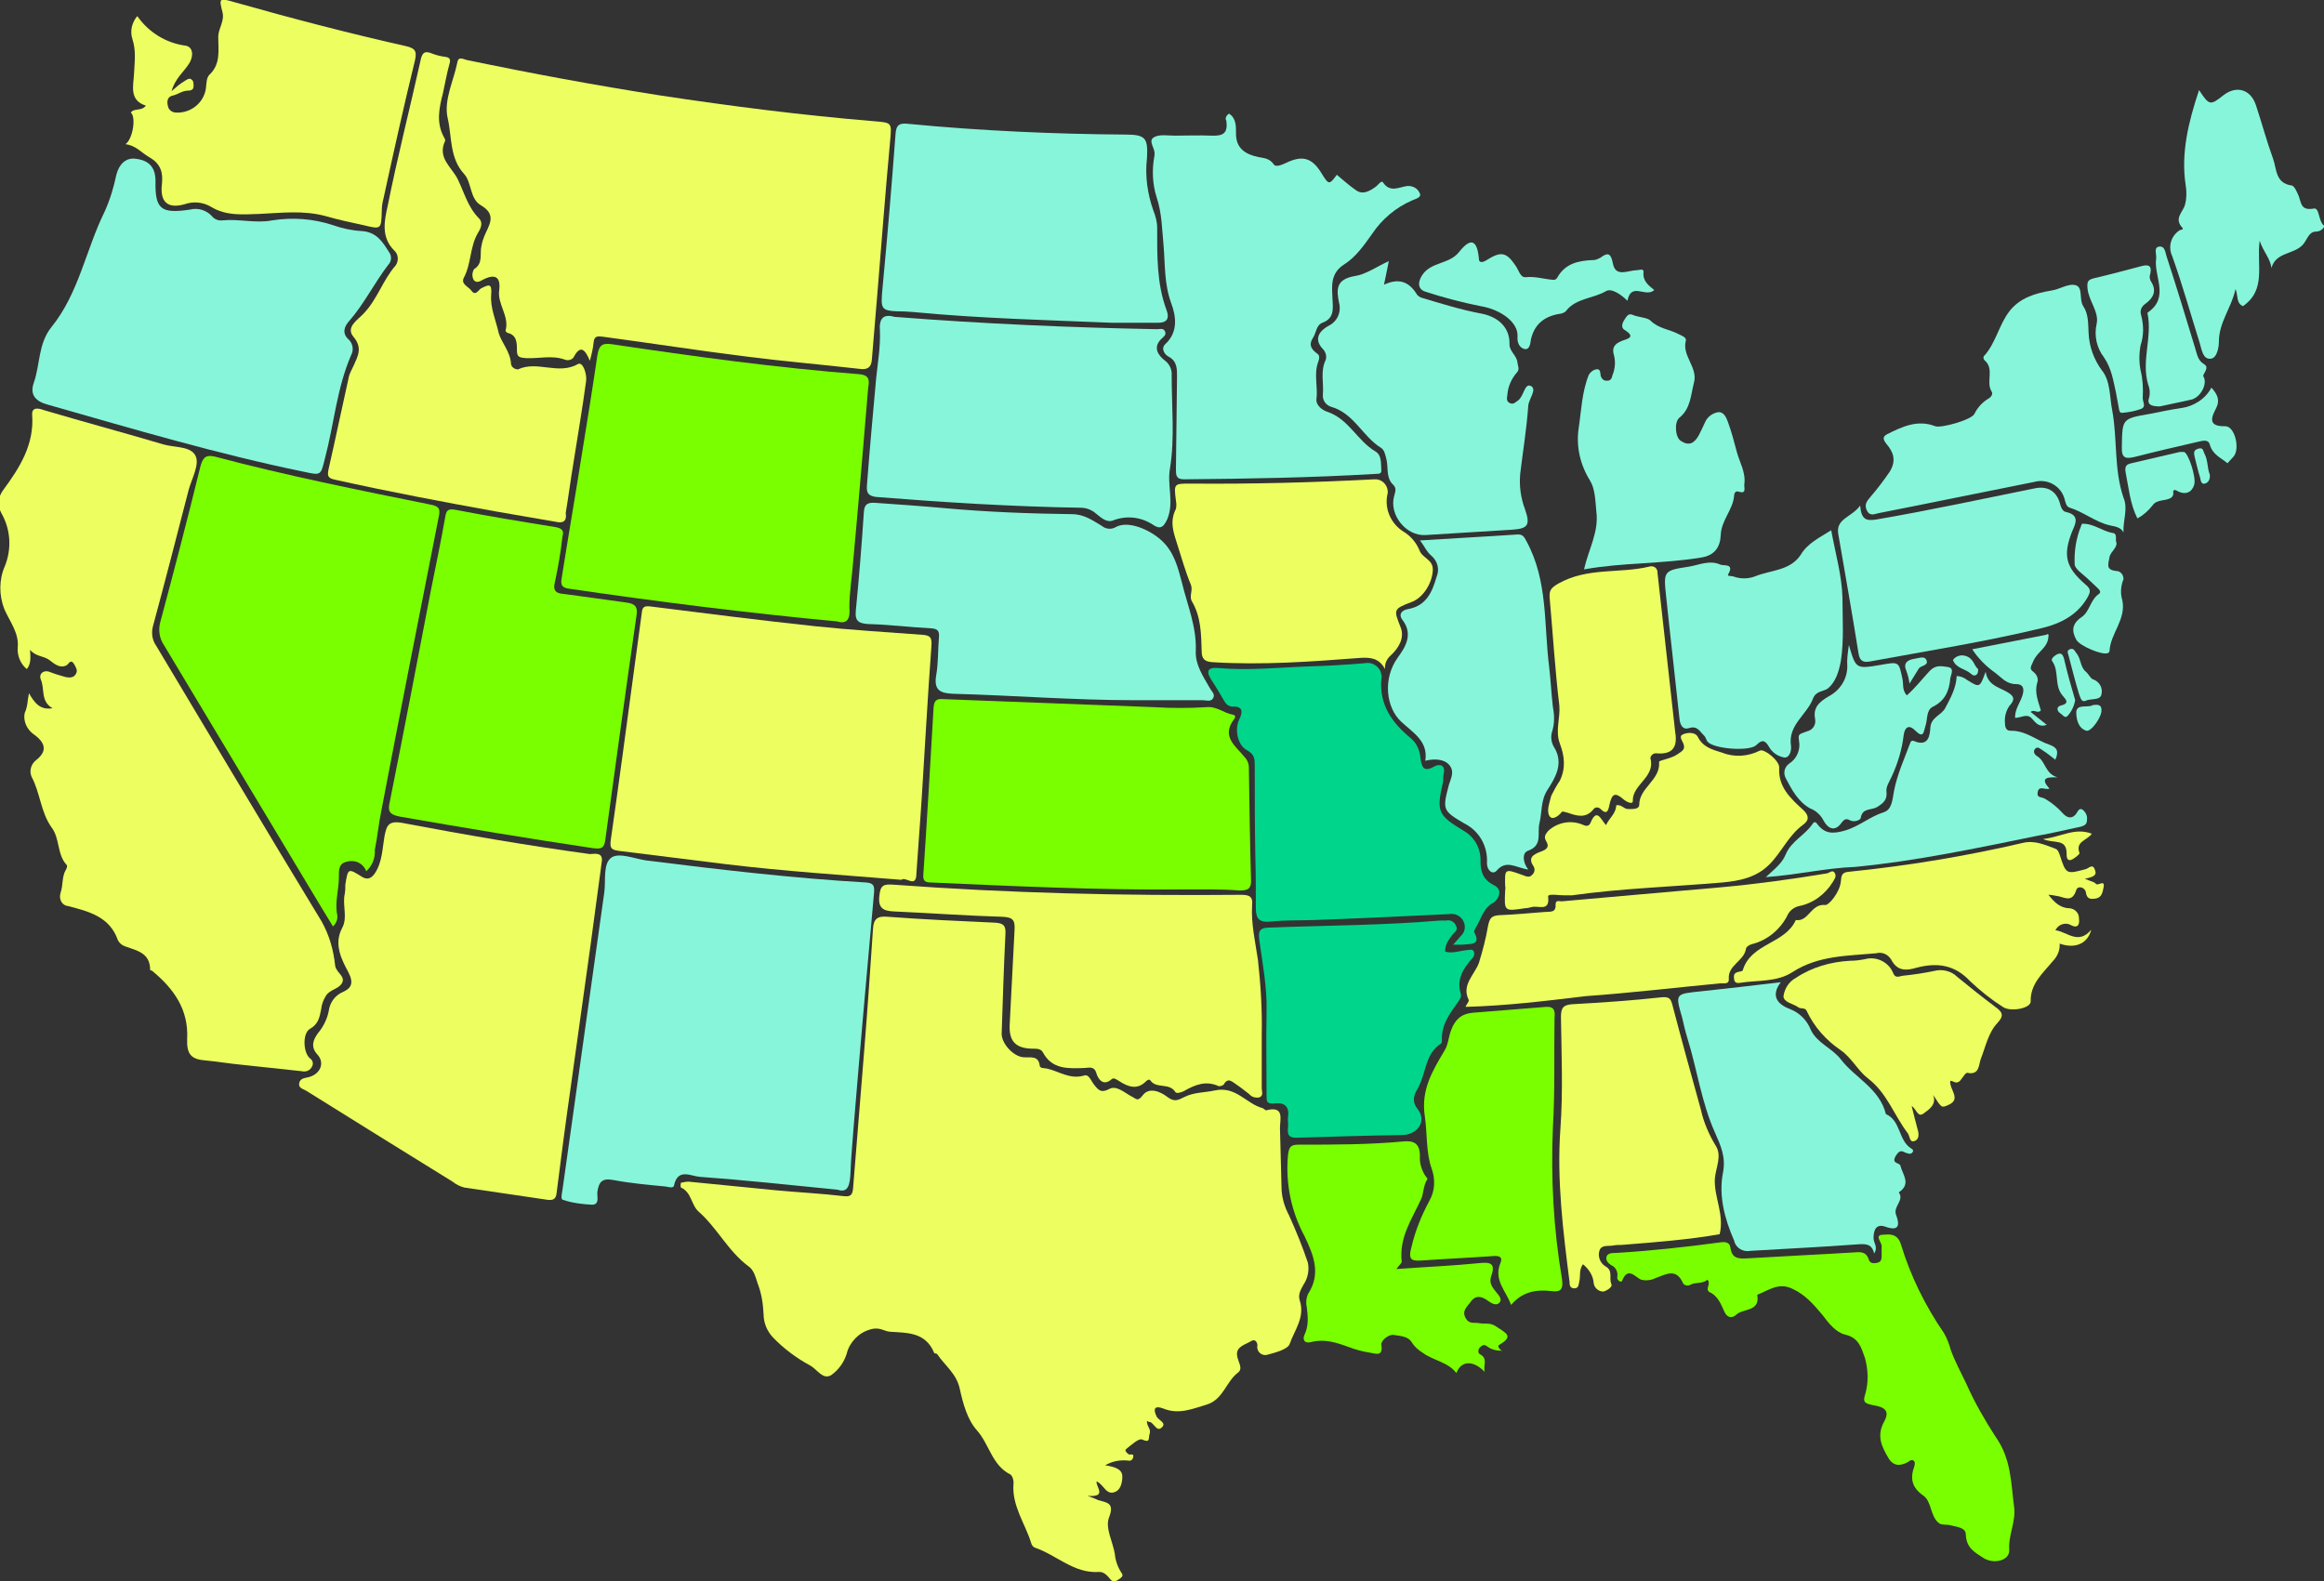 <?xml version="1.0" encoding="utf-8"?>
<!-- Generator: Adobe Illustrator 25.4.1, SVG Export Plug-In . SVG Version: 6.00 Build 0)  -->
<svg version="1.1" id="Layer_1" xmlns="http://www.w3.org/2000/svg" xmlns:xlink="http://www.w3.org/1999/xlink" x="0px" y="0px"
	 viewBox="0 0 433.4 294.9" style="enable-background:new 0 0 433.4 294.9;" xml:space="preserve">
<rect x="0" y="0" width="433.4" height="294.9" fill="#333333" stroke="none"/>
<g id="Layer_2_00000026153781995153961420000008847596584637309879_">
	<g id="Layer_1-2">
		<path style="fill:#EDFF60;" d="M213.9,265c-0.1,1,0.8,1.5,0.5,2.4s0.2,1.8-1.4,1.1c-0.6-0.3-2,1-2.9,1.7c-0.5,0.4,0,0.7,0.3,1
			s1.2-0.3,0.9,0.7c-0.2,0.6-0.6,0.6-1.2,0.5c-1.4-0.1-2.8,0.2-4,0.9c1.8,0.3,3.2,0.7,3.2,2.1c0,0.9-0.2,2.3-1.2,2.8
			c-1.8,0.9-2.2-1.3-3.6-1.9c-0.2,1,2.1,3-1.7,2.7c1.1,0.4,1.6,0.6,2,0.8c1.7,0.5,3.1,0.5,2,3.3c-0.7,1.9,0.7,4.4,1.1,6.7
			c0.1,1.2,0.5,2.4,1.2,3.5c0.6,0.7-0.1,1-0.5,1.3s-1,0.6-1.5,0s-1.2-1.5-2.2-1.4c-4.6,0.3-7.8-3.1-11.8-4.5
			c-0.4-0.1-0.7-0.5-0.8-0.9c-1.1-3.6-3.6-6.9-3.3-11c0.1-0.6-0.2-1.6-0.6-1.8c-3.4-1.7-3.9-5.6-6.2-8.2c-1.8-2-2.6-5-3.2-7.7
			c-0.6-2.9-2.8-4.4-4.2-6.5c-0.1-0.2-0.6-0.1-0.6-0.3c-1.6-3.8-4.9-3.7-8.2-3.9c-1.2-0.1-2-1-3.8-0.4c-2.1,0.6-3.8,2.4-4.3,4.5
			c-0.5,1.6-1.5,3-2.9,4c-1.6,0.9-2.6-1.1-3.9-1.8c-2.6-1.4-5-3.2-7-5.3c-1.1-1.2-1.7-2.7-1.7-4.3c-0.1-2-0.4-3.9-1.1-5.7
			c-0.4-1.2-0.7-2.5-1.7-3.2c-3.8-2.8-5.8-7.1-9.3-10.2c-1.4-1.2-1.3-3.6-3.3-4.5c-0.1,0-0.1-0.8,0-0.9c0.5-0.1,1-0.2,1.4-0.2
			c5.4,0.5,10.8,1.1,16.2,1.6c4.2,0.4,8.5,0.6,12.7,1.1c1.5,0.2,1.7-0.4,1.8-1.6c0.7-8.7,1.4-17.3,2.1-26c0.6-7.4,1.1-14.8,1.6-22.2
			c0.1-1.9,0.8-2.5,2.8-2.3c6.7,0.5,13.4,0.8,20,1.1c1.5,0.1,2,0.5,1.9,2.1c-0.3,6.2-0.5,12.4-0.7,18.5c-0.1,1.9,2.2,4.4,4.1,4.5
			c1.2,0.1,2.8-0.4,3,1.6c0.1,0.5,0.8,0.4,1.3,0.5c2.3,0.5,4.3,2.1,7,1.3c0.9-0.3,1.3,1.1,1.9,1.8c0.8,1,1.3,1.5,2.8,0.7
			c1.3-0.7,2.8,0.7,4.1,1.4c0.9,0.4,1.1,1.1,2.1-0.2c1.2-1.6,3.3-0.7,4.6,0.3s2,0.6,3.2,0c1.8-0.9,3.8-0.8,5.6-1.2
			c4-0.9,5.9,2.5,9,3.3c0.2,0.1,0.5,0.4,0.6,0.4c3.5-0.9,2.6,1.6,2.6,3.3c0.1,3.8,0.2,7.7,0.3,11.5c0.1,1.7,0.6,3.3,1.4,4.8
			c1.3,2.9,2.5,5.8,3.5,8.8c0.3,1.4,0,2.9-0.8,4.1c-0.5,0.9-1.1,1.9-0.7,3c1,3.1-1,5.5-1.9,8.1c-0.4,1-2.7,1.6-4.2,2
			c-0.8,0.2-1.6-0.3-1.8-1.1c0-0.2-0.1-0.4,0-0.6c0-0.6-0.4-1.3-1.1-0.9c-1.1,0.7-2.9,1-2.7,2.7c0.1,1.1,1.2,2.4,0.2,3.2
			c-2.3,1.7-2.7,5-5.9,6c-2.7,0.8-5.2,1.9-8.1,0.7c-1.6-0.6-1.9,0.1-1.2,1.5c0.3,0.7,2,1.2,0.9,2.1c-0.9,0.8-1.4-0.9-2.2-1.1
			C214.5,265.3,214.1,265.2,213.9,265z"/>
		<path style="fill:#EDFF60;" d="M5.4,129.3c1,1.7,2,3.2,4.4,2.8c-2.3-1.3-1.4-3.6-2.2-5.4c-0.4-0.9,0.4-1.8,1.6-1.4
			c1,0.4,2,0.7,3.1,1c0.6,0.1,1.5,0.2,1.9-0.7c0.3-0.6,0-1-0.3-1.6c-0.7-1.3-1.1-0.1-1.5,0.1c-1.4,0.7-2.6-0.6-3.2-1
			c-1.1-0.8-2.5-0.6-3.6-1.9c0.1,1.5,0.2,2.6-0.6,3.6c-1.2-1-1.8-2.5-1.7-4c0.3-2.7-1.5-4.9-2.5-7.2c-1-2.6-1-5.5,0.1-8
			c1.3-3.2,1.1-6.8-0.6-9.8c-0.8-1.4-0.7-3.1,0.3-4.4c3.1-4.2,5.8-8.5,5.4-14c-0.1-1.5,1.1-1.3,2.2-0.9c7.4,2.2,14.9,4.2,22.3,6.4
			c2.1,0.6,5.2,0.3,6,2.2c0.7,1.6-0.7,4.1-1.3,6.2c-2.2,8.5-4.4,17.1-6.7,25.6c-0.3,1.2-0.1,2.5,0.6,3.5
			c10.3,17.2,20.5,34.4,30.9,51.5c1.4,2.5,2.2,5.3,2.5,8.2c0.2,1.4,2.1,2,1.2,3.4c-0.7,1-2.2,1.1-2.9,2.2c-0.5,0.8-0.8,1.6-0.9,2.5
			c-0.3,1.5-0.5,2.8-2.1,3.7c-1.4,0.8-1.3,4.4,0,5.5c0.5,0.3,0.7,1,0.4,1.5c-0.3,0.7-1.1,1.1-1.9,0.9l-11.2-1.2
			c-2.2-0.2-4.5-0.6-6.7-0.8c-2.8-0.2-3.6-1.2-3.5-4c0.3-5.5-2.5-9.4-6.5-12.7c-0.1-0.1-0.4-0.1-0.4-0.2c0-3.2-2.5-3.6-4.7-4.4
			c-0.6-0.2-1-0.6-1.3-1.1c-1.5-4.4-5.4-5.4-9.3-6.4c-1-0.1-1.6-1-1.5-2c0-0.2,0.1-0.3,0.1-0.5c0.5-1.4,0.2-3,1-4.3
			c0.2-0.3,0.3-0.8,0.1-0.9c-1.8-2-1.2-4.9-2.8-7c-2-2.8-2.1-6.4-3.7-9.4c-0.5-1.1-0.1-2.4,0.8-3.1c2.2-1.7,1.8-3.3-0.5-4.9
			c-1.2-0.9-1.9-2.4-1.6-3.9C5.2,131.7,5.1,130.7,5.4,129.3z"/>
		<path style="fill:#EDFF60;" d="M110,67.3c-0.9-2.2-1.8-3-3-0.7c-0.3,0.5-1,0.7-1.6,0.5c-2.4-0.9-4.8-0.2-7.2-0.3
			c-1.4-0.1-1.8-0.2-1.8-1.5s0-2.8-1.7-3.2c-0.2,0-0.5-0.4-0.4-0.5c0.7-2.7-1.6-4.9-1.2-7.5c0.3-2.5-0.8-3.1-3.1-1.9
			c-0.5,0.3-1.1,0.6-1.6,0.1c-0.4-0.6-0.4-1.4,0-2.1c1.8-1.1,1-2.9,1.4-4.4c0.1-0.6,0.3-1.2,0.5-1.7c0.8-2,2.5-4-0.6-5.8
			c-2.1-1.2-1.7-4.2-3.1-5.8c-2.8-3-2.3-7-3.1-10.4s1.1-7,1.8-10.5c0.2-1.2,1.2-0.5,1.8-0.4c12,2.5,23.9,4.7,36,6.6
			c13.2,2,26.5,3.7,39.8,4.8c3.5,0.3,3.4,0.2,3.1,3.7c-0.9,9.6-1.6,19.1-2.4,28.7c-0.3,4-0.7,8-1,12c-0.1,1.6-0.9,2-2.3,1.8
			c-7-0.8-14.1-1.4-21.1-2.3c-8.9-1.1-17.8-2.5-26.8-3.7c-0.9-0.1-1.6-0.2-1.7,1.1C110.6,65,110.3,66.2,110,67.3z"/>
		<path style="fill:#87F5DA;" d="M156.2,221.9c-9.1-0.9-17.4-1.8-25.7-2.4c-1.6-0.1-4.1-1.7-4.8,1.6c-0.1,0.6-1,0.3-1.6,0.2
			c-3.2-0.3-6.5-0.6-9.7-1.2c-2.1-0.4-2.7,0.3-3,2.2c-0.1,0.8,0.5,2.4-1,2.4c-1.8-0.1-3.6-0.3-5.4-0.9c-0.5-0.1-0.2-1.2-0.1-1.9
			c2.6-18.5,5.2-37,7.8-55.5c0.3-2.3-0.3-5.4,1.4-6.5c1.5-0.9,4.3,0.3,6.5,0.6c13.6,1.7,27.2,3.3,40.9,4.1c1.4,0.1,1.6,0.6,1.5,1.9
			c-1.3,14.5-2.6,29-3.8,43.6c-0.2,2.9-0.5,5.8-0.6,8.7C158.5,220.9,158.2,222.6,156.2,221.9z"/>
		<path style="fill:#EDFF60;" d="M112.2,160.9c-0.7,5.2-1.4,10.4-2.1,15.6c-1.3,9.1-2.5,18.1-3.8,27.2c-0.9,6.3-1.7,12.5-2.5,18.8
			c-0.1,1.1-0.6,1.4-1.6,1.3c-5.2-0.8-10.4-1.5-15.6-2.3c-0.8-0.2-1.6-0.6-2.2-1.1c-9.1-5.6-18.2-11.3-27.2-16.9
			c-0.6-0.4-1.6-0.5-1.4-1.5c0.2-0.9,1-0.9,1.8-1.1c2.2-0.6,3-2.7,1.6-4.2s-0.7-2.9,0.1-4c1-1.2,1.7-2.6,2-4.1
			c0.2-1.6,1.2-3,2.7-3.6c1.5-0.7,2-1.6,1-3.6c-1.3-2.4-2.8-5.3-1.2-8.3c1.1-2,0-4.3,0.5-6.4c0.1-0.6,0.1-1.2,0.1-1.7
			c0.5-3.1,0.5-3.1,3.2-1.4c0.9,0.5,1.6,0.3,2.3-0.7c1.4-2.1,1.4-4.6,1.8-6.9c0.4-2,0.7-3,3.4-2.5c11.6,2.2,23.2,4.2,34.9,5.8
			C110.8,159.3,112.6,158.8,112.2,160.9z"/>
		<path style="fill:#7AFF00;" d="M68.3,162.5c-0.5-1.4-2-2.2-3.5-1.8c-1.7,0.3-1.6,1.6-1.6,2.9c0,2.4-0.8,4.7-0.3,7.1
			c0.1,0.8-0.2,1.5-0.8,2.1c-1.5-2.4-2.9-4.8-4.3-7.1c-9.1-15.2-18.2-30.3-27.3-45.5c-0.8-1.2-1-2.8-0.6-4.2
			c2.6-9.7,5.1-19.3,7.5-29.1c0.5-1.8,1.2-2.1,2.8-1.7c13.2,3.5,26.6,6.2,40,8.9c1.6,0.3,2,0.7,1.6,2.4
			c-3.6,18.2-7.2,36.5-10.7,54.8c-0.5,2.4-0.7,4.8-1.2,7.2C70,160.1,69.4,161.5,68.3,162.5z"/>
		<path style="fill:#EDFF60;" d="M168.1,164.1c-11-0.9-21.8-1.6-32.6-2.9c-6.7-0.8-13.4-1.7-20.1-2.5c-1.4-0.2-1.7-0.5-1.5-2
			c1.5-10.5,2.9-21,4.3-31.4c0.5-3.7,1-7.4,1.5-11.1c0.1-1,0.5-1.2,1.5-1.1c10.3,1.3,20.5,2.6,30.8,3.7c6.6,0.7,13.3,1.1,20,1.6
			c1.6,0.1,1.8,0.6,1.7,2.1c-0.7,9.4-1.2,18.8-1.8,28.2c-0.3,4.8-0.7,9.5-1,14.2C170.9,165.8,168.9,163.4,168.1,164.1z"/>
		<path style="fill:#7AFF00;" d="M156.1,115.9c-17.1-1.6-33.6-3.7-50-6.1c-1.7-0.2-1.5-1.2-1.3-2.3c1.2-7.6,2.5-15.1,3.7-22.7
			c1-6.2,2-12.3,2.9-18.5c0.3-1.7,0.7-2.4,2.7-2.1c15.4,2.3,30.7,4.4,46.2,5.6c2,0.2,1.8,1.3,1.6,2.6c-0.9,10.8-1.8,21.6-2.8,32.4
			c-0.2,2.8-0.7,5.7-0.7,8.5C158.6,115.4,158,116.5,156.1,115.9z"/>
		<path style="fill:#87F5DA;" d="M29,33.8c-0.1,5.2,1,6.1,6.4,5.3c1.5-0.4,3.1,0.1,4.1,1.2c0.5,0.6,1.2,0.9,2,0.8
			c3.1-0.3,6.2,0.6,9.3,0c3.8-0.6,7.7-0.3,11.3,0.9c1.7,0.6,3.5,1,5.4,1.1c2.8,0.2,3.9,2.1,5.1,4c0.5,0.7,0.4,1.7-0.2,2.3
			c-2.6,3.4-4.5,7.3-7.3,10.5c-0.9,1-1.4,2.3,0,3.5c0.7,0.7,0.9,1.9,0.4,2.8c-2.7,6.2-3.2,12.9-4.9,19.3c-0.8,3.2-0.7,3.2-3.9,2.5
			C40.6,84.7,24.8,80,9,75.5c-2.3-0.6-3.5-1.8-2.7-4.1C7.5,68,7.1,64.1,9.6,61c5.1-6.3,6.4-14.4,9.9-21.5c1-2.2,1.7-4.5,2.2-6.9
			c0.5-2,1.8-3.2,3.5-3C28,29.9,29,31.4,29,33.8z"/>
		<path style="fill:#7AFF00;" d="M104.9,100c-0.3,2.8-0.8,5.7-1.4,8.5c-0.5,1.9,0.4,2.2,1.8,2.3c3.9,0.5,7.8,1.1,11.6,1.6
			c1.5,0.2,2.1,0.8,1.8,2.4c-2,13.9-3.9,27.8-5.8,41.7c-0.2,1.7-0.7,1.9-2.3,1.7c-12.1-1.8-24.1-3.8-36.1-5.9
			c-2-0.4-2.2-1.1-1.8-2.8c2.6-13,5.1-26,7.6-39.1c0.9-4.6,1.9-9.2,2.7-13.8c0.2-1.3,0.4-1.8,2-1.5c6.2,1.2,12.3,2.2,18.5,3.2
			C104.9,98.5,105.2,99.1,104.9,100z"/>
		<path style="fill:#87F5DA;" d="M229.2,21.2c1.3,0.8,1.3,2.3,1.3,3.5c-0.1,3,1.8,4.1,4.2,4.6c1,0.2,2,0.2,2.8,1.3
			c0.4,0.7,1.6,0.1,2.3-0.2c3.1-1.5,4.9-1,6.7,2c1.3,2.1,1.4,2.1,2.8,0.2c1.2,1,2.3,2,3.6,2.9s2.6,0.1,3.7-0.7
			c0.4-0.3,1-1.2,1.3-0.8c1.3,2,3,0.9,4.5,0.7c1-0.1,2,0.4,2.4,1.4c0.3,0.8-0.9,1-1.5,1.3c-3,1.3-5.6,3.5-7.4,6.2
			c-1.5,2.1-3,4.3-5.2,5.7c-2.7,1.7-2.3,4.2-2.2,6.6c0.1,1.8,0.3,3.5-1.9,4.3c-1.2,0.5-1.1,1.9-1.8,2.9c-0.8,1.3-0.2,2.1,0.9,2.9
			c0.5,0.3,0.3,1.1,0.1,1.6c-0.8,2.2,0,4.6-0.3,6.9c-0.1,1.1,1.1,2,2,2.3c4,1.3,5.6,5.4,9,7.4c1.2,0.7,1,2.2,1.1,3.4
			c0.1,1-0.7,0.7-1.2,0.8c-11.9,0.7-23.7,0.9-35.6,1c-1.5,0-1.5-0.8-1.5-1.9c0.1-5.7,0.1-11.4,0.2-17.1c0-1.5,0.1-3-1.6-3.9
			c-0.6-0.3-1.5-1.4-0.6-2.3c2.5-2.3,2-5.3,1.1-7.7c-1.3-3.6-1.1-7.1-1.4-10.6c-0.3-3.1-0.3-6.1-1.3-9.1c-0.8-2.5-0.9-5.2-0.4-7.8
			c0-0.1,0-0.2,0-0.2c0.2-1.1-1.3-2.5-0.1-3.2c1-0.6,2.6-0.3,3.9-0.3c2.3,0,4.5-0.1,6.8,0s3.1-0.5,2.8-2.8
			C228.4,22.1,228.7,21.5,229.2,21.2z"/>
		<path style="fill:#7AFF00;" d="M219,165.9c-14.3,0.1-29.8-0.6-45.4-1.3c-1.3,0-1.5-0.5-1.4-1.6c0.7-10.3,1.3-20.7,1.9-31
			c0.1-1.4,0.6-1.7,1.8-1.6c13.1,0.5,26.2,1,39.3,1.5c3.3,0.2,6.5,0.2,9.8,0c1.9-0.2,3.2,1.1,4.9,1.4c0.7,0.1,0.4,0.7,0.2,0.9
			c-2.4,3.2,0.4,5,1.9,6.9c0.6,0.6,0.9,1.3,0.9,2.1c0.1,6.9,0.2,13.9,0.4,20.8c0.1,1.7-0.5,2.1-2.1,2.1
			C227.6,165.8,223.9,165.9,219,165.9z"/>
		<path style="fill:#EDFF60;" d="M104.1,97.4l-11.6-2c-10-1.8-20-3.7-29.9-5.9c-1.5-0.3-1.6-0.7-1.3-2.1c1.3-5.7,2.5-11.5,3.8-17.3
			c0.2-0.6,0.5-1.2,0.8-1.8c0.8-1.8,1.8-3.4,0-5.5c-1.5-1.8,0.9-3.2,1.9-4.3c2.6-2.7,3.6-6.3,6-9c0.6-0.9,0.5-2.1-0.3-2.8
			c-2.5-2.5-1.8-5.6-1.2-8.3c1.8-9,4.1-18,6.1-27c0.3-1.6,0.8-2,2.2-1.4c0.8,0.3,1.6,0.5,2.4,0.6c0.9,0.1,1.1,0.5,0.8,1.4
			c-0.5,1.8-0.8,3.6-1.2,5.4c-0.7,2.7-1.3,5.5,0.2,8.2c0.1,0.2,0.3,0.5,0.2,0.7c-1.5,3.2,1.3,4.9,2.4,7.2c1.2,2.5,1.9,5.2,3.9,7.2
			c0.9,0.9,0.3,2-0.2,2.8c-1.5,2.6-1.2,5.7-2.6,8.3c-0.6,1.2,0.8,1.6,1.4,2.4c0.8,1.1,1.3-0.1,1.8-0.4c1.4-0.7,2.1-1.1,1.9,1.2
			c-0.2,2.4,0.9,4.8,1.4,7.1c0.5,1.8,2.2,3.5,2.3,5.8c0.1,0.6,0.7,1,1.3,1c3.6-1.7,7.5,1.1,11.2-1c0.9-0.5,1.7,1.9,1.5,3.2
			c-0.7,5.2-1.6,10.4-2.4,15.5c-0.5,3-0.9,6.1-1.4,9.1C105.6,96.3,105.7,97.6,104.1,97.4z"/>
		<path style="fill:#87F5DA;" d="M166.8,59.1c16.6,1.3,32.8,2,49,2.3c0.5,0,1.2-0.3,1.5,0.5c0.2,0.6-0.3,0.9-0.6,1.2
			c-1.9,1.7-0.6,3.3,0.6,4.2c0.8,0.6,1.3,1.7,1.2,2.7c0,5.8,0.6,11.7-0.3,17.3c-0.6,3.2,0.8,6.3-0.5,9.5c-0.8,1.8-1.5,1.9-2.8,1
			c-2.2-1.4-4.9-1.7-7.4-0.7c-1.2,0.4-2.2-0.6-3.1-1.3c-0.8-0.7-1.8-1.1-2.9-1.1c-12.7-0.2-25.4-1-38-2c-2-0.2-1.9-1.2-1.8-2.5
			c0.5-6.6,1.1-13.1,1.7-19.7c0.3-2.9,0.8-5.8,0.7-8.7C163.9,59.4,164.7,58.5,166.8,59.1z"/>
		<path style="fill:#87F5DA;" d="M211.5,130.6c-11.3,0-22.6-0.9-33.8-1.2c-2.4-0.1-3.6-0.7-3.1-3.5c0.4-2.3,0.3-4.7,0.5-7
			c0.1-1.2-0.2-1.6-1.4-1.7c-3.9-0.2-7.8-0.7-11.7-0.8c-1.8-0.1-2.6-0.5-2.4-2.5c0.6-6.1,1.1-12.3,1.5-18.4c0.1-1.7,1-1.8,2.3-1.7
			c4.3,0.3,8.6,0.6,13,1c7.8,0.7,15.7,1,23.5,1.1c2.3,0,3.9,1.2,5.6,2.2c0.7,0.6,1.8,0.7,2.6,0.2c2.4-1.3,6.4,0.6,8.4,2.4
			c2.5,2.2,3.2,5.3,3.9,7.9c1,4.2,2.8,8.3,2.6,12.9c-0.1,2.5,1.4,4.7,2.6,6.8c0.3,0.6,1,1.1,0.7,1.8c-0.4,0.9-1.3,0.5-2,0.5
			C220,130.6,215.7,130.6,211.5,130.6z"/>
		<path style="fill:#87F5DA;" d="M207.3,60.2c-11.9-0.5-24.5-0.8-37-2c-0.5,0-1-0.1-1.5-0.1c-4.7-0.1-4.6-0.1-4.2-4.6
			c0.9-9.5,1.7-19,2.4-28.4c0.1-1.8,0.7-2.2,2.4-2c13.5,1.3,27,1.9,40.5,2c3.8,0,4.2,0.7,4,4.4c-0.4,3.3,0.1,6.7,1.2,9.8
			c0.4,1,0.7,2.1,0.7,3.2c0,5.1-0.1,10.3,1.7,15.2c0.7,1.8,0.1,2.6-1.9,2.5C213,60.2,210.5,60.2,207.3,60.2z"/>
		<path style="fill:#00D58C;" d="M271,176.2c0.6-0.7,1-1.1,1.4-1.6c0.8-0.7,1-1.8,0.5-2.8c-0.5-1-1.6-1.5-2.7-1.3
			c-8.4,0.4-16.7,0.8-25.1,1.1c-2.8,0.1-5.5,0-8.3,0.3c-2.2,0.2-2.6-0.8-2.6-2.6c0-3.3,0-6.5-0.1-9.8c-0.1-5.5-0.1-11-0.1-16.6
			c0-1.3,0-2.2-1.5-3c-1.7-0.9-2.3-3.9-1.4-5.7c0.7-1.4,0.7-2.5-1.2-2.4c-1.1,0-1.5-0.9-1.8-1.4c-0.7-1.2-1.4-2.4-2.2-3.6
			c-0.9-1.4-0.9-2.4,1.3-2.2c5.6,0.5,11.2-0.1,16.8-0.3c3.5-0.1,7-0.3,10.5-0.6c1.5-0.3,2.9,0.7,3.1,2.1c0.1,0.3,0.1,0.5,0,0.8
			c-0.4,4.9,2,8.2,5.5,11.1c1.1,0.9,1.7,2.3,1.8,3.7c0.2,1.3,0.4,2.8,2.5,1.6c1-0.6,2.3-0.4,1.8,1.5c-0.1,0.5,0,1-0.1,1.4
			c-1.3,5.6-0.9,6.2,4.1,9.2c1.9,1.2,3,3.3,2.9,5.6c0,1.9,0.5,3.4,2.5,4.4s0.5,2.9,0,3.2c-2.1,1.1-2.4,3.3-3.5,4.9
			c-0.1,0.2-0.2,0.5-0.2,0.6c1.4,2.6-0.7,2.2-2.1,2.4C272.5,176.2,272,176.2,271,176.2z"/>
		<path style="fill:#EDFF60;" d="M235.3,192.9c0,4.2,0,7.1,0,10.1c0,0.6,0.4,1.4-0.5,1.7c-0.7,0.1-1.4-0.1-1.8-0.6
			c-0.8-0.6-1.5-1.2-2.4-1.8s-1.6-1.4-2.4,0c-0.2,0.2-0.6,0.3-0.9,0.3c-2.4-1.1-4.4-0.3-6.5,0.9c-0.6,0.3-1.4,0.5-1.6,0.2
			c-1.1-1.8-3.5-0.6-4.6-2.1c-0.2-0.3-0.4-0.3-0.8,0c-1.6,1.7-3.3,1.2-5,0.1c-0.5-0.3-1.1-0.8-1.5-0.4c-1.6,1.4-2.5-0.1-2.8-1
			c-0.4-1.6-1.5-1.1-2.3-1.1c-3,0.1-6,0.3-7.7-2.9c-0.4-0.7-1.1-0.7-1.8-0.7c-3.3,0-4.6-1.4-4.4-4.6c0.3-5.8,0.6-11.7,0.9-17.5
			c0.1-1.8-0.2-2.4-2.2-2.5c-6.8-0.2-13.5-0.7-20.3-1c-2-0.1-3-0.6-2.7-3c0.2-1.9,0.8-2.1,2.5-2c21.6,1.6,43.2,2.1,64.9,1.9
			c1.6,0,2.3,0.3,2.1,2c-0.2,3.4,0.6,6.8,1.1,10.2C235.1,183.7,235.4,188.3,235.3,192.9z"/>
		<path style="fill:#EDFF60;" d="M25.6,3c2.1,3,5.3,5,8.9,5.5c1.6,0.2,1.6,2,0.8,3.3c-1,1.6-2.7,2.9-3.3,5.2
			c0.9-0.8,1.6-1.4,2.3-1.8c0.5-0.3,1-0.8,1.5-0.3c0.3,0.2,0.3,0.8,0.3,1.2c0,0.7-0.6,0.8-1,0.8c-1.1,0-1.9,0.7-2.8,0.9
			c-1.1,0.2-1.2,1.1-1,1.9c0.1,0.8,0.8,1.3,1.6,1.3c2.7,0.1,5.1-1.8,5.5-4.5c0.1-0.9,0.1-2.1,0.7-2.6c2.1-2,1.6-4.6,1.6-7
			c0-1.6,1.2-2.9,0.8-4.6c-0.7-2.7-0.6-2.7,2.2-1.9c10.6,3,21.3,5.8,32,8.2c1.6,0.4,2.1,0.8,1.7,2.6c-2.1,8.6-4,17.2-5.9,25.9
			c-0.2,0.7-0.3,1.5-0.3,2.2c-0.1,3.5-0.1,3.5-3.4,2.7c-2.3-0.5-4.7-1-7.1-1.7c-4.1-1.1-8.1-0.6-12.3-0.4c-3.1,0.1-6.2,0.4-9-1.3
			c-1.5-0.9-3.3-1.1-5-0.5c-3.2,0.9-4.6-0.5-4.2-3.8c0.2-2-0.1-3.7-2.4-5c-1.4-0.8-2.5-2.2-4.4-2.4c1.4-1,2-5.1,1-5.9
			c0.6-0.9,2-0.2,2.8-1.3c-3.2-1-2.3-3.8-2.2-6s0.4-4.2-0.3-6.4C24.2,5.8,24.6,4.2,25.6,3z"/>
		<path style="fill:#87F5DA;" d="M349.5,233.8c-0.4-1.9-1.7-1.8-3.2-1.7c-6.6,0.5-13.2,0.8-19.8,1.2c-1.4,0.3-2.8-0.5-3.1-1.9
			c-1.8-4.1-2.9-8.4-2.1-12.6c0.6-3-0.4-5.1-1.5-7.6c-2.5-5.6-3.3-11.7-5.1-17.5c-0.4-1.3-0.7-2.6-1-3.9c-1.3-4.5-1.3-4.4,3.5-4.9
			s9.8-1.1,14.9-1.7c-1.9,2.5-0.7,4.1,1.7,5c1.8,0.7,3.2,2.1,3.9,3.9c1.2,2.5,4,3.4,5.6,5.5c2.7,3.5,7.2,5.4,8.4,10.2
			c2.8,1.2,2.3,4.9,4.7,6.4c0.4,0.2,0.5,0.5,0.2,0.8s-0.6,0.2-0.9,0.1c-0.7-0.1-1.2-1-2.1,0.4c-1,1.6,0.6,1.3,0.8,1.9
			c0.4,1.7,2.1,3.4-0.3,5c1.1,1.5-1.1,2.6-0.5,4.2s0.8,3.2-2,2.2c-1.7-0.6-2.2,0.6-2.2,2.1C349.4,231.9,350.3,232.6,349.5,233.8z"/>
		<path style="fill:#EDFF60;" d="M258.3,124.8c-1.1-2-2.6-2.2-4.5-2.1c-9.2,0.7-18.5,1.4-27.8,0.8c-1.3-0.1-1.9-0.6-1.9-2
			c-0.1-3.2-0.1-6.4-1.8-9.3c-0.6-1,0.2-2-0.2-3.1c-1-2.4-1.7-4.9-2.5-7.4s-1.5-4.4-0.3-6.8c0.1-0.5,0.1-1,0-1.5
			c-0.4-3.2-0.4-3.2,2.7-3.2c11.4,0.1,22.9-0.2,34.3-0.8c1.3-0.1,2.4,0.9,2.5,2.2c0,0.3,0,0.5-0.1,0.8c-0.5,2.7,0.8,5.4,3.1,6.8
			c1.3,0.8,2.3,2,2.9,3.4c0.5,1.5,2.5,1.7,2.5,3.6c0,2.3-1.7,5.3-4,6.1c-3.4,1.3-3.3,1.4-2,4.7c0.8,2-0.4,3.9-1.8,5.2
			C258.6,122.9,258.2,123.8,258.3,124.8z"/>
		<path style="fill:#87F5DA;" d="M259,48.7c-0.3,1.6-0.6,2.9-0.9,4.4c2.6-1.2,4.5-0.7,6,1.6c0.2,0.4,0.5,0.6,0.9,0.8
			c3.7,1.1,7.5,2.3,11.3,3c3.1,0.6,5.3,2.6,5.2,5.7c0,1.4,1.4,2.1,1.5,3.5c0.1,0.8,0.5,1.2-0.3,2c-0.9,1.1-1.5,2.5-1.6,4
			c-0.1,0.6-0.2,1.2,0.5,1.5s1-0.2,1.5-0.5c1.1-0.8,1.2-3.3,2.4-2.7s-0.4,2.4-0.5,3.7c-0.3,4.3-1,8.5-1.5,12.7
			c-0.2,2.2,0.1,4.5,0.9,6.6c1,2.9,0.6,3.6-2.4,3.8l-16.2,1c-3.6,0.2-6.8-3.8-5.8-7.3c0.2-0.8,0.5-1.4-0.2-2.1
			c-1.3-1.2-0.9-3-1.2-4.5c-0.2-0.9-0.4-2-1.1-2.4c-3.4-2.1-5-6.4-9.2-7.6c-1-0.3-1.7-1.2-1.6-2.3c0.2-2.1-0.5-4.3,0.5-6.4
			c0.3-0.7,0-1.6-0.5-2.1c-1.9-2-0.4-3.5,1-4.3c1.7-0.8,2.5-2.6,2-4.4c-0.5-2.5-0.5-4.3,2.9-4.9C254.7,51.2,256.6,49.8,259,48.7z"/>
		<path style="fill:#87F5DA;" d="M285,162.2c-2.4-0.4-4.1-1.9-5.9,0.2c-0.7,0.8-1.8,0-1.8-1.4c0.2-3.1-1.4-6-4.2-7.4
			c-4.1-2.4-4.1-2.6-2.9-7.2c0.3-1.1,1.2-2.5,0-3.8c-0.8-0.9-2.5-1.2-4.4-0.7c0.6-3.7-2.4-5.3-4.5-7.3c-2.8-2.6-3.5-8-0.6-12
			c1.3-1.8,2.9-4.2,0.9-6.9c-0.9-1.1-0.2-1.9,1-2.1c3.4-0.6,4.5-3.2,5.3-6c0.6-1.4,0.2-2.9-0.9-3.9c-1-0.8-1.3-1.8-2.2-2.9
			c6.2-0.4,12.1-0.7,18-1.1c1.1-0.1,1.4,0.3,1.9,1.3c4,7.4,3.2,15.5,4.2,23.4c0.3,2.5,0.4,5,0.7,7.5c0.3,1.5,0.3,3-0.1,4.4
			c-0.4,1.1-0.2,2.3,0.4,3.2c1.7,2.9,0.2,5.5-1.3,7.8c-1.3,2-1,4.1-1.5,6.2c-0.5,1.9,0.7,4.2-2.2,5.2
			C283.9,159.1,283.9,160.7,285,162.2z"/>
		<path style="fill:#00D58C;" d="M269.5,177.5c1.5,0.4,2.8-0.2,4.2-0.3c0.4,0,1-0.3,1.2,0.4c0.1,0.4,0,0.8-0.3,1.1
			c-1.7,1.9-3,3.9-2.2,6.6c0.2,0.6-0.1,1-0.5,1.6c-1.5,2.1-3.1,4.2-3,7c0,0.2,0,0.6-0.1,0.7c-3.1,1.9-2.8,5.6-4.4,8.4
			c-0.7,1.2-1.2,2.4,0,3.9c1.7,2.2,0,4.7-2.8,4.8c-6.5,0.1-13,0.3-19.5,0.5c-1.6,0.1-2.1-0.4-1.9-1.9c0.1-0.7-0.1-1.4,0-2
			c0.3-1.9-0.7-2.7-2.4-2.5s-1.6-0.5-1.6-1.6c0-5.2-0.1-10.4,0-15.6c0.1-4.4-0.7-8.6-1.3-12.9c-0.3-2-0.2-2.7,2.1-2.7
			c10.5-0.4,21-0.4,31.5-1.3c0.4,0,0.8,0,1.2,0c0.7-0.2,1.5,0.2,1.8,0.9c0.5,0.9-0.2,1.2-0.6,1.7C270.3,175.1,269.5,176,269.5,177.5
			z"/>
		<path style="fill:#7AFF00;" d="M318.4,238.7c-0.9,0.8-2.1,0.4-3.1,0.9c-0.4,0.3-1.1,0.2-1.4-0.2c0-0.1-0.1-0.1-0.1-0.2
			c-1.3-2.8-3.3-1.4-5.1-0.8c-0.8,0.4-1.7,0.5-2.6,0.3c-1.1-0.4-2.5-2.6-3.6,0.2c-0.2,0.4-1-0.1-0.9-0.7c0.2-0.9-0.3-1.9-1.1-2.2
			c-0.6-0.4-1.1-0.9-0.9-1.6s1.1-0.7,1.7-0.7c6.6-0.4,13.1-1.1,19.7-2c0.9-0.1,1.6,0.1,1.7,1c0.3,2.1,1.5,2.1,3.3,2
			c6.6-0.4,13.2-0.7,19.7-1.1c1.2-0.1,2.3-0.2,2.8,1.3c0.2,0.8,1,0.8,1.7,0.6s0.7-0.8,0.7-1.4c0-0.5,0-1,0-1.5
			c0.2-0.8-1.5-2.2,0.2-2.3c0.9,0,2.7-0.5,3.4,1.8c1.8,5.9,4.5,11.4,8,16.5c0.6,1,1,2.1,1.3,3.2c0.8,2.2,1.9,4.2,2.9,6.3
			c1.5,3.4,3.4,6.7,5.4,9.8c3,4.2,2.9,8.6,3.5,13.1c0.4,2.8-1.1,5.3-0.9,8.1c0.1,2-2.9,2.7-4.8,1.5c-1.7-1.1-3.2-1.9-3.3-4.4
			c0-1.3-1.7-1.4-2.8-1.7c-0.7-0.2-1.7,0-2.2-0.4c-1.7-1.3-1.3-4.1-3-5.2c-2.1-1.5-2.4-3.2-1.6-5.4c0.1-0.4,0.2-0.9-0.2-1.1
			s-0.7,0.1-1,0.3c-1.3,0.7-2.6,0.9-3.6-0.7c-1.3-2.2-2.3-4.2-0.8-6.9s-1.3-2.8-2.5-3.1c-1.4-0.3-1.4-0.8-1.1-1.8
			c0.7-2.3,0.6-4.7,0-6.9c-0.7-1.9-1.1-3.8-3.8-4.4c-1.6-0.4-3-2.1-4.1-3.6c-1.6-1.9-3.2-3.8-5.6-4.9c-2.6-1.3-4.5,0.3-6.6,1.1
			c0.6,3.2-2.6,2.5-3.9,3.7c-0.6,0.6-1.6,0.8-2.2-0.5s-1.2-3-2.8-3.7C317.9,240.4,319.2,239.4,318.4,238.7z"/>
		<path style="fill:#EDFF60;" d="M295.2,235.8c-0.8,1.1-0.4,2.3-0.7,3.3c-0.1,0.5-0.1,1.2-0.9,1.2s-0.9-0.6-0.9-1.2
			c-1.2-9.5-2.4-19-1.7-28.6c0.5-6.9,0.2-13.9,0.1-20.8c0-1.7,0.4-2.3,2.2-2.4c5.6-0.3,11.2-0.7,16.7-1.3c1.4-0.1,1.6,0.4,1.9,1.5
			c1.7,6.5,3.5,13,5.3,19.5c0.5,2.3,1.5,4.6,2.7,6.6c1.3,1.9,0.1,4.1-0.1,6.2c-0.2,3.5,1.8,6.6,0.9,10.4c-5.6,1-12,1.5-18.3,2
			c-0.5,0-1,0-1.5,0.1c-0.9,0.2-2.2-0.2-2.6,0.9c-0.4,1.1,0.1,2.4,1.1,3c1.5,0.8,0.6,2.2,1.1,3.3c0.3,0.6-1,1.3-1.5,1.4
			c-0.9,0-1.7-0.7-1.8-1.6C297.1,237.9,296.3,236.7,295.2,235.8z"/>
		<path style="fill:#7AFF00;" d="M281.8,243.4c-0.9-2.6-3.3-4.6-2-7.8c0.6-1.4-0.6-1.4-1.6-1.3c-4.3,0.3-8.7,0.5-13,0.8
			c-1.7,0.1-2.7,0.1-2-2.4c0.7-3.1,1.9-6,3.4-8.8c1-1.8,1.1-3.9,0.4-5.9c-1.1-3-0.8-6.6-1.3-9.9c-0.7-4.8,1.4-8.3,3.6-12
			c0.8-1.2,0.8-2.6,1.3-3.9c0.7-2,1.9-3.1,4-3.3c4.6-0.4,9.1-0.7,13.7-1.1c1.7-0.1,1.7,0.9,1.6,2.1c-0.1,6.8,0.1,13.5-0.3,20.3
			c-0.4,9.5,0.1,19,1.7,28.4c0.3,2.2-0.5,2.4-2.1,2.2C286.5,240.5,283.9,240.9,281.8,243.4z"/>
		<path style="fill:#87F5DA;" d="M396,99.3c-0.5-1-1.6-1.1-2.5-1.3c-2.7-0.6-4.9-2.5-7.5-3.3c-0.7-0.2-0.8-1-1-1.7
			c-0.7-2.4-3.2-3.8-5.7-3.1c-9.6,1.9-19.2,3.9-28.9,5.8c-0.7,0.1-1.6,0.7-2.2-0.4s-0.1-1.8,0.6-2.6c1.3-1.5,2.5-3.1,3.6-4.7
			c1.3-2.1,0.7-3.7-0.6-5.2c-0.6-0.8-0.8-1.3,0.1-1.8c2.8-1.4,5.7-2.8,9-1.5c1.1,0.4,6.8-1.2,7.3-2.3c0.6-1.2,1.5-2.2,2.7-2.9
			c0.5-0.3,0.8-0.9,0.5-1.3c-1.1-1.8,0.6-4.2-1.3-5.8c-0.2-0.2-0.3-0.6-0.1-0.8c0,0,0-0.1,0.1-0.1c2.1-2.4,2.7-5.7,4.6-8.2
			s4.8-3.4,7.8-3.9c1.6-0.2,3.2-1.4,4.6-1s0.6,2.7,1.4,3.9c1,1.5,0.9,3.2,1,5c0.1,2.5,1,5,2.5,7c1.6,2,1.4,4.9,1.9,7.4
			c1,5.4,0.3,11,2.1,16.3C396.9,94.9,395.9,97,396,99.3z"/>
		<path style="fill:#87F5DA;" d="M346.9,94.3c0.2,2.6,1.1,2.9,3,2.6c9.9-1.7,19.6-3.8,29.5-5.8c2.3-0.5,4,0.4,4.7,2.6
			c0.2,0.8,0.5,1.7,1.2,1.8c2.7,0.6,1.7,2.3,1.1,3.7c-1.7,4.4-1.2,6.6,2.5,9.8c1.1,0.9,1,1.4,0.3,2.6c-1.9,3.2-5,4.7-8.2,5.5
			c-10.7,2.6-21.6,4.3-32.4,6.3c-1.2,0.2-1.8-0.2-2-1.5c-1.2-7.5-2.5-14.9-3.8-22.4C342.4,96.7,345.3,96.5,346.9,94.3z"/>
		<path style="fill:#EDFF60;" d="M388.8,163.9c1.1,0.5,1.8,0.6,2,0.9c0.4,0.6,1.8-0.9,1.5,0.7c-0.2,0.9-0.3,1.9-1.5,2.1
			c-0.8,0.1-1.6,0.2-1.8-1.1c-0.1-1-1.5-1.4-1.8-0.5c-0.8,2.6-2.4,1.2-3.7,1.1c-0.5-0.1-1-0.2-1.5-0.2c1,1.2,2,2.4,3.8,2.5
			c1,0,1.9,0.8,1.9,1.8c0,0,0,0.1,0,0.1c0.2,1.4-0.4,1.8-1.4,1.3c-0.9-0.6-2.2-0.3-2.8,0.6c-0.1,0.1-0.1,0.2-0.2,0.3
			c2.2,0.3,4.3,2.8,6.7-0.1c-0.7,2.7-3.1,3.6-5.9,2.6c0.1,1.2-0.4,2.4-1.3,3.3c-1.8,2.2-4.2,4.2-4.1,7.5c0,1.3-3.8,2-5.2,1
			c-2.2-1.4-4.2-3-6.1-4.8c-2.9-3.1-6.2-3.5-10-2.5c-2,0.6-3.6,0.6-4.7-1.5c-0.6-1-1.7-1.5-2.8-1.2c-5.4,0.5-10.8,0.4-15.6,3.5
			c-2.9,1.9-6.5,1.5-9.7,2c-0.5,0.1-1.1,0.1-1.2-0.6s-0.1-1.2,0.7-1.4c0.3-0.1,0.8-0.1,0.9-0.3c1.5-5.1,7.9-4.9,9.9-9.4
			c2.4,0.4,2.8-3.1,5.5-2.8c0.6,0.1,2.7-2.3,2.9-4.4c0.1-1,0.1-1.7,1.5-1.8c10.9-1.1,21.8-2.9,32.5-5.4c2.2-0.5,4.1,0.4,6,1.1
			c0.5,0.2,0.6,0.6,0.8,1.1c1.2,3.7,1.2,3.7,4.9,2.7c0.6-0.2,1.3-1.1,1.7,0.2C391.1,163.3,390.3,163.6,388.8,163.9z"/>
		<path style="fill:#7AFF00;" d="M280.1,251.9c-1,0.1-2-0.2-2.8-0.8c-0.5-0.4-0.9-0.2-1.3,0.2s-0.4,1.1,0,1.3
			c1.6,0.8,0.5,2.2,0.9,3.3c-2.1-2.2-4.4-2.2-5.3,0.2c-1.6-2.1-4.3-2.3-6.3-3.8c-0.8-0.5-1.5-1.1-2-1.9c-0.7-1.2-2.2-1.2-3.3-1.4
			s-2.5,1.1-2.4,1.8c0.4,2.4-1.2,1.6-2.1,1.5c-1.4-0.2-2.8-0.6-4.1-1.1c-2.2-0.8-4.4-1.5-6.8-0.9c-1.5,0.4-1.7-0.6-1.3-1.4
			c0.8-1.7,0.6-3.4,0.4-5.1c-0.2-0.8-0.1-1.7,0.2-2.4c2.5-3.8,1.1-7.2-0.6-10.8c-2.5-4.6-3.6-9.9-3.1-15.2c0.2-1.6,0.6-1.9,2-1.9
			c6.5,0,13.1,0,19.5-0.6c2-0.2,3.1,0.4,3.1,2.7c-0.1,1.3,0.3,2.6,1,3.7c0.2,0.2,0.4,0.5,0.4,0.6c-0.8,1.2-0.7,2.8-1.2,3.8
			c-1.7,3.7-4.1,7.1-3.6,11.6c0,0.3-0.4,0.6-1,1.4c5.5-0.4,10.4-0.6,15.4-1.1c2-0.2,3.2-0.1,2.3,2.4c-0.5,1.4,0.3,2.2,1,3.1
			c0.5,0.6,1.1,1.3,0.5,1.9s-1.4,0.1-2-0.3c-1.2-0.9-2.4-1.3-3.4,0.2c-0.6,0.8-1.6,1.6-0.9,2.9s1.7,0.8,2.6,1s1.9-0.2,3.1,0.6
			c1.9,1.3,3.4,1.8,0.5,3.5c-0.2,0.1,0,0.6,0.3,0.8c0.1,0.1,0.2,0.2,0.2,0.3S280.1,251.9,280.1,251.9z"/>
		<path style="fill:#EDFF60;" d="M273.3,187.8c0.2-0.5,0.7-1,0.6-1.3c-1.4-2.8,1.1-4.7,1.9-6.9c0.7-2.3,1.3-4.5,1.7-6.9
			c0.3-1.4,0.6-1.9,2.1-2c2.8-0.1,5.7-0.4,8.5-0.6c1-0.1,2.1,0.2,2-1.4c0-1,0.9-0.5,1.3-0.6c9.8-0.9,19.6-1.7,29.5-2.6
			c6.6-0.6,13.2-1.5,19.8-2.6c0.5-0.1,1.1-0.8,1.5,0c0.3,0.6-0.1,1.1-0.4,1.6c-1.4,2.3-3.7,4-6.3,4.5c-0.9,0.2-1.7,0.8-2.1,1.6
			c-1.3,2.7-3.8,4.8-6.7,5.5c-0.4,0.1-1.1,0.5-1.1,0.9c-0.4,2.3-3.4,3-3.2,5.6c0.1,1-0.9,0.8-1.5,0.8c-8.4,0.8-16.8,1.8-25.2,2.4
			C288.2,186.7,280.9,187.6,273.3,187.8z"/>
		<path style="fill:#87F5DA;" d="M341.5,98.9c0.8,4.4,2,8.5,2.1,12.6c0,3.9,0.3,7.9-0.3,11.8c-0.4,2.1-1,3.9-2.4,5.1
			c-0.8,0.6-2.2,0.4-2.8,1.9c-1.1,3-4.7,4.9-4.1,8.8c0.1,0.6-0.1,2.2-1.2,2.2c-1.2-0.2-2.3-0.9-2.9-2c-0.8-1.4-1.4-1.3-2.4-0.3
			c-1.3,1.2-8,0.7-9.1-0.7c-0.2-0.3-0.3-0.8-0.6-1.1c-0.8-0.7-1.2-1.9-2.8-1.4c-1.2,0.4-1.7-0.6-1.8-1.8c-0.8-7.6-1.7-15.2-2.5-22.9
			c-0.5-4.6-0.4-4.7,4.2-5.4c1.9-0.3,3.9-1.3,5.9-0.4c0.6,0.3,2.7-0.3,1.5,1.8c-0.3,0.4,0.5,0.3,0.9,0.4c1.3,0.5,2.8,0.5,4.1,0
			c2.9-1.2,6.5-1,8.5-4C337.1,101.3,339.3,100.3,341.5,98.9z"/>
		<path style="fill:#87F5DA;" d="M295.4,106.2c0.9-3.9,2.8-7,2.3-10.8c-0.2-2-0.2-4.2-1.2-5.8c-1.8-2.9-2.6-6.3-2.1-9.7
			c0.5-3.3,0.6-6.8,1.9-10c0.3-0.5,0.8-0.9,1.3-1c0.9-0.2,0.8,0.6,0.9,1.1c0.1,0.6,0.6,1.1,1.2,1c0,0,0,0,0.1,0c0.6,0,0.8-0.5,0.9-1
			c0.5-1.2,0.6-2.5,0.3-3.7c-0.5-1.5,0.2-2.2,1.4-2.7c1.1-0.4,2.8-0.7,0.5-2.1c-0.6-0.4-0.4-1.2,0-1.8s0.7-1.3,1.5-1
			c1.1,0.5,2.8,0.5,3.4,1.1c1.5,1.5,3.5,1.6,5.2,2.5c0.6,0.3,1.5,0.6,1.4,1.2c-0.8,2.9,2.3,5,1.5,7.9c-0.6,2.3-0.6,4.8-2.7,6.5
			c-1,0.8-0.8,3.6,0.2,4.3c1.5,1,2.5,0.6,3.4-1c0.4-0.8,0.8-1.6,1.2-2.5c0.4-0.9,1.3-1.6,2.3-1.8c1.1-0.2,1.6,0.9,1.9,1.7
			c0.7,1.9,1.2,3.8,1.7,5.7s1.7,3.8,1.4,6c-0.1,0.7,0.5,1.9-1.1,1.4c-0.5-0.2-0.8,0.3-0.8,0.7c-0.2,2.7-2.4,4.6-2.5,7.4
			c-0.1,2.1-1,3.8-3.7,4.2C309.9,105.2,302.7,104.9,295.4,106.2z"/>
		<path style="fill:#EDFF60;" d="M299.5,153.9c0.6-1.3,1.9-2.2,1.9-3.7c1-0.2,1.4,0.7,2.2,0.7s2.1,0.1,2.1-0.8c0-3.2,4-4.6,3.7-8
			c0-0.3,2.3-0.6,3.4-1.4c0.7-0.5,1.5-0.8,1.2-1.8c-0.2-0.7-1-1.5-0.2-1.9s2.3-0.5,2.8,0.4c1,2,2.7,2.4,4.6,3c2.3,0.9,4.8,0.7,7-0.4
			c0.8-0.4,3.7,1.9,3.6,3.2c-0.2,3.6,2.1,5.7,4.4,7.8c1.1,1,1.3,1.9,0.1,2.8c-2.8,2-4.1,5.3-6.5,7.6s-5.4,2.9-8.6,3.2
			c-9.4,0.8-18.8,1.1-28.1,2.4c-1,0-2,0-3-0.1c-0.5,0-1.4-0.1-1.4,0.3c0.4,3-1.9,1.6-3.1,2c-0.4,0.1-0.8,0.2-1.2,0.2
			c-3.9,0.6-3.9,0.6-3.7-3.3c0-0.3,0.1-0.5,0-0.8c-0.1-3.3-0.1-3.3,3.2-2.1c0.6,0.2,1.3,0.6,1.8,0c0.5-0.4,0.6-1.1,0.3-1.6
			c-1.1-1.6-0.1-2.2,1.2-2.7c1.1-0.4,1.9-0.8,1.1-2.1c-0.4-0.7-0.1-1.2,0.4-1.8c1.7-1.6,4.2-2.1,6.4-1.2c0.6,0.3,1.2,0.4,1.5-0.3
			C297.8,150.6,298.5,152.8,299.5,153.9z"/>
		<path style="fill:#87F5DA;" d="M329.3,163.6c1.5-1.4,3-2.5,3.7-4.2c1-2.5,3.6-3.6,5-5.7c0.2-0.3,0.5-0.6,0.9,0
			c1.4,1.8,2.8,1.9,5.2,1.2c2.7-0.8,4.6-2.6,7.2-3.4c1.5-0.5,1.6-2.2,1.9-3.9c0.6-3.2,2-6.2,3.1-9.2c0.1-0.2,0.4-0.3,0.6-0.2
			c2.8,1.2,3-1.1,3.1-2.6c0.2-1.9,2.1-2.2,2.8-3.6c1-1.9,2-3.7,2.1-5.9c0.7,0,1.4,0.3,1.9,0.7c2.4,1.5,2.4,1.5,3.5-1.5
			c0.4,2.4,2.2,2.8,3.7,3.6s2,1.4,0.7,2.8c-0.6,0.9-0.9,2-0.8,3.1c0,0.6,0.1,1.5,1,1.5c2.8-0.1,4.9,1.8,7.3,2.6
			c1.4,0.5,1.8,1.2,1.1,2.8c-0.8-0.6-1.5-1.2-2.3-1.7c-0.5-0.3-1-0.9-1.5-0.3s0.1,1.2,0.5,1.4c1.5,1,1.4,3.2,3.7,3.9
			c-2.2-0.1-3.2,0.2-1.5,2.1c-0.8,0.3-2-0.7-2.2,0.7c-0.2,1.1,0.8,0.8,1.4,1.2c1.2,0.7,2.3,1.6,3.2,2.6c0.7,0.8,1.6,1.3,2.5,0.3
			c0.4-0.5,0.6-1.4,1.4-0.8c0.5,0.5,0.8,1.1,0.7,1.8c0,0.9-0.5,1.1-1.2,1.3c-2.7,0.6-5.4,1.2-8.1,1.7c-11.3,2.3-22.5,4.7-34,5.8
			C340.5,161.9,335,163.2,329.3,163.6z"/>
		<path style="fill:#EDFF60;" d="M312.4,136.5c0.5,2.9-0.5,4.3-3.6,4c-0.6,0-1.1,0.6-1,1c0.9,3.5-3.4,4.8-3.3,7.9
			c0,0.7-1.1,0.2-1.6-0.2c-1.7-1.5-2.3-1.3-2.8,1.1c-0.2,1-0.5,1.7-1.6,0.6c-0.3-0.3-0.7-0.4-1.1-0.2c-0.1,0.1-0.1,0.1-0.2,0.2
			c-1.4,1.8-3.1,1.3-4.8,0.7c-0.4-0.1-1-0.3-1.1-0.2c-0.7,0.9-1.9,1.7-2.4,0.7s0.1-2.5,0.4-3.7c0.5-1,1-1.9,1.6-2.8
			c1.1-2.3,0.9-4.5,0-6.9s0.1-4.7-0.1-7.1c-0.8-6.6-1.2-13.3-1.8-20c-0.1-1.4,0.1-1.9,1.7-2.8c5.4-3,11.3-1.8,16.8-3.1
			c0.6-0.2,1.3,0,1.5,0.6c0.1,0.1,0.1,0.3,0.1,0.5C310.2,116.8,311.3,126.7,312.4,136.5z"/>
		<path style="fill:#87F5DA;" d="M410.1,16.8c1.9,2.9,2.1,2.9,4.5,1s5.1-1.2,6.1,1.8c1.1,3.3,2,6.7,3.2,10c0.7,1.9,0.4,4.6,3.5,5
			c0.5,0.1,1,1.3,1.3,2c0.5,1.5,0.5,2.7,2.8,2.3c1.1-0.2,0.8,2.3,1.9,3.2c0.2,0.1-0.4,1.1-1.5,1.1c-1.4,0-1.7,1.7-2.5,2.5
			c-1.7,1.8-5,1.3-5.8,4.3c-0.2-1.8-1.5-3-2.2-5.1c-0.6,4.6,1.3,9.1-3.1,12.2c-1.3-0.5-0.9-2-1.4-3.2c-0.7,3.4-3.1,6.2-3.1,9.8
			c0,1.2-0.4,3.1-1.5,3.2c-1.5,0.2-1.7-1.7-2.1-3c-1.7-5.4-3.2-10.8-5.1-16.1c-0.8-1.7-0.3-3.7,1.3-4.8c0.2-0.2,0.9-0.1,0.6-0.5
			c-1.7-1.8,0.2-3,0.5-4.4c0.3-1.2,0.3-2.4,0.1-3.6C406.7,28.6,408.1,22.8,410.1,16.8z"/>
		<path style="fill:#EDFF60;" d="M363.7,201.6c-0.2,1.7,2.3,3.5-0.6,4.6c-1,0.4-1,0.5-2.6-2c0.7,1.8-0.7,2.7-1.8,3.5
			s-1.3-0.9-2.2-1.4c0.4,1.5,0.7,2.9,1.1,4.3c0.3,0.9,0.3,1.9-0.5,2.2c-1,0.4-0.9-0.8-1.3-1.4c-2.6-3.4-3.9-7.6-7.5-10.3
			c-1.8-1.4-3-3.8-5-5.2c-2.8-1.9-5-4.4-6.4-7.4c-0.3-0.6-1.1-0.3-1.5-0.6c-0.9-0.7-2.8-0.9-2.8-2.1c0.2-1.4,1-2.7,2.3-3.4
			c3-2,6.5-3,10.1-3.2c0.9,0,1.8-0.1,2.8-0.3c2.2-0.6,4.5,0.6,5.3,2.7c0.4,0.9,1.1,0.5,1.7,0.4c2-0.2,4-0.5,5.9-0.9
			c1.5-0.4,3.2,0,4.3,1.1c2.3,1.9,4.7,3.8,7.1,5.6c1.2,0.9,1.8,1.5,0.4,3c-1.7,1.8-2.2,4.4-3.1,6.7c-0.4,1-0.2,3.1-2.5,2.6
			c-0.3-0.1-0.9,0.9-1.3,1.4C364.8,202.4,364.2,201.5,363.7,201.6z"/>
		<path style="fill:#87F5DA;" d="M344.8,120.3c1.3,4.5,1.3,4.5,6,3.7c3.4-0.6,3.3-0.6,4,2.7c0.2,1-0.1,2,0.8,3
			c1.6-1.4,2.9-3.1,4.3-4.6c1.2-1.2,2.3-0.8,3.3-0.7c1.4,0.2,0.6,1.4,0.5,2.2c-0.2,2.3-1,4.1-3.2,5.2c-1.3,0.6-1,2.3-1.4,3.5
			s-0.3,2.6-2,0.9c-1.1-1.1-1.9-0.6-2.1,1c-0.3,2.6-1.1,5.2-2.2,7.6c-0.4,0.9-1.1,1.9-1,2.8c0.2,1.6-0.6,2.2-1.7,2.9
			s-2.8,0.1-3.1,2.1c-0.1,0.4-1.3,0.8-2,0.4s-1.1-0.2-1.6,0.5c-1.3,1.8-2.6,0.9-3.3-0.4c-0.5-1-1.4-1.9-2.5-2.3
			c-2.2-1.2-3.4-3.4-4.5-5.5c-0.6-1-0.4-2.2,0.6-2.9c1.4-0.9,2.1-2.6,1.8-4.2c-0.2-1.4,0-1.2,1.5-1.8c1-0.2,1.7-1.2,1.5-2.2
			c0,0,0,0,0-0.1c-0.4-2,0.6-3.1,2.5-4.2c2.1-1.1,3.5-3.2,3.5-5.6C344.4,123,344.6,121.7,344.8,120.3z"/>
		<path style="fill:#87F5DA;" d="M308.5,54.1c-1.6,1.5-4.3-1.6-5,2c-1.2-1.2-3-2.4-4-1.8c-2.4,1.4-5.4,1.3-7.3,3.5
			c-0.2,0.4-0.7,0.6-1.1,0.7c-2.9,0.4-4.9,1.8-5.6,4.8c-0.1,0.7-0.2,2-1.2,1.8c-0.8-0.2-1.4-1-1.3-2.3c0.2-2.7-3.2-5.1-6.9-5.7
			c-3.5-0.7-6.9-1.6-10.3-2.7c-1.5-0.5-1.4-1.9-0.5-3.2c1.7-2.4,5-1.9,6.8-4.2c2.3-2.9,3.4-2.1,3.7,1.3c0,0.7,0.6,0.7,1.3,0.3
			c2.8-1.8,3.8-1.6,5.5,0.9c0.6,0.8,0.9,2.3,1.9,2.2c1.9-0.2,3.5,0.4,5.3,0.5c0.2,0,0.5-0.2,0.6-0.4c1.5-2.7,4-3.2,6.8-3.3
			c0.4,0,0.8-0.2,1.2-0.4c1.5-1.1,2-0.9,2.4,1.1c0.5,2.6,2.9,1.2,4.4,1.2c0.5,0,1.3-0.4,1.3,0.3C306.3,52.4,307.4,53.2,308.5,54.1z"
			/>
		<path style="fill:#87F5DA;" d="M401,51.1c-0.2,0.5-0.1,1.1,0.2,1.5c1,1.6,0.4,2.9-0.9,3.9c-0.9,0.6-1.3,1.3-1,2.3
			c0.5,1.9,0.5,3.8-0.1,5.6c-0.3,1.6-0.3,3.2,0,4.7c0.4,1.6,0.5,3.3,0.4,5c-0.1,0.8,0.8,1.8-0.4,2.2c-1.1,0.4-2.2,0.6-3.4,0.7
			c-0.6,0.1-0.6-0.6-0.7-1.1c-0.2-0.9-0.3-1.8-0.5-2.7c-0.5-2.2-0.8-4.4-2.2-6.5c-1.4-1.8-1.9-4.1-1.4-6.3c0.5-2.2-1.5-4.3-1.7-6.6
			c-0.1-1.2,0-1.6,1.2-1.9c3-0.7,6-1.5,9-2.3C400.4,49.4,401.4,49.3,401,51.1z"/>
		<path style="fill:#87F5DA;" d="M402.8,75.8c-1.6,0-2.5-0.3-2-1.7c0.2-0.8,0.1-1.7-0.2-2.4c-1.3-4.4,0.8-8.8-0.1-13.2
			c0-0.1,0-0.2,0-0.2c4.2-2.8,1.1-6.8,1.6-10.1c0.1-0.8-0.5-2,0.5-2.2c1.2-0.2,1.2,1.2,1.5,2c1.8,5.5,3.5,11.1,5.2,16.7
			c0.4,1.2,0.5,2.5,1.7,3.2c0.7,0.4,0.5,0.9,0.2,1.5c-0.1,0.2-0.4,0.6-0.3,0.8c0.8,1.2-0.3,3.7-2.1,4.3
			C406.7,75,404.5,75.4,402.8,75.8z"/>
		<path style="fill:#87F5DA;" d="M412.4,72.3c1.2,1.3,1.6,2.4,0.9,3.8s-1.9,3.5,1.7,3.4c1.8,0,2.8,4.3,1.5,5.7l-1.1,1.2
			c-1.2-1-2.8-1.6-3.3-3.5c-0.3-1-1.3-0.7-2.2-0.5c-3.9,0.9-7.8,1.8-11.7,2.8c-1.7,0.4-2.6,0.4-2.5-1.9c0.1-5.2,0-5.2,5.2-6.1
			c2-0.4,3.9-0.8,5.9-1.1C409.1,75.8,411.3,74.4,412.4,72.3z"/>
		<path style="fill:#87F5DA;" d="M394.6,100.9c0.5,1.2-1,1.9-1.2,3c-0.2,1.3-0.8,2.4,1.3,2.6c0.7,0,1.3,0.7,1.3,1.4
			c0,0.1,0,0.3-0.1,0.4c-0.4,1.2-0.5,2.4-0.1,3.7c0.7,3.6-2.2,6.1-2.4,9.4c0,0.2-0.1,0.3-0.3,0.4c-0.9,0.5-5.3-1.3-5.9-2.5
			c-0.9-1.6-0.8-3,1-4.2c1.5-1,1.6-3.2,3.2-4.3c0.6-0.4,0-0.9-0.3-1.2c-0.5-0.5-1.1-1-1.6-1.5c-1-1-2.7-2-2.6-3
			c-0.1-2.4,0.3-4.8,1.2-7c0.1-0.2,0.1-0.4,0.2-0.4c2.1-0.1,3.6,1.3,5.6,1.7C394.7,99.4,394.6,100.1,394.6,100.9z"/>
		<path style="fill:#87F5DA;" d="M382,118.8c-0.1,2-2.1,2.8-2.8,4.5c-0.4,1-0.9,1.4,0.1,2.1c0.6,0.5,0.9,1.3,0.6,2
			c-0.5,1.8,0.2,3.4,0.7,5.1c-0.6,0.7-1.3-0.3-1.9,0.3l3,2.4c-1.4,0.5-2-0.3-2.8-1.2c-0.9-1-2-0.1-3.1-0.1c-0.1-1.6,1-2.9,1.4-4.3
			s-0.1-2-1.2-2c-1.8,0-2.6-1.1-3.9-2.1c-1.7-1.2-3.2-2.7-4.3-4.4l13.8-2.7C382,118.1,382.1,118.4,382,118.8z"/>
		<path style="fill:#87F5DA;" d="M398.6,96.7c-1.4-2.8-1.6-5.7-2.2-8.6c-0.2-1.2,0.2-1.5,1.1-1.7c3-0.7,6-1.4,9-2.1
			c0.2,0,0.5,0,0.8,0c0.8,0.2,2.3,4.7,1.9,6.1s-1.6,2-3.1,1.2c-0.7-0.4-0.9-0.2-0.8,0.5c0,0.3-0.2,0.6-0.5,0.8
			c-1.1,0.6-2.6,0.2-3.4,1.4C400.6,95.3,399.7,96.1,398.6,96.7z"/>
		<path style="fill:#87F5DA;" d="M389.2,130.6c-1.1,0.6-1.2-0.5-1.5-1.2c-0.7-2.3-1.3-4.7-1.9-7c-0.1-0.5-0.5-1,0.2-1.3
			s0.9,0.3,1.2,0.7c0.9,1,0.7,2.6,1.8,3.5c0.5,0.4,0.8,1.2,1.3,1.4c1.2,0.4,1.9,1.6,1.6,2.8C391.7,130.6,390.3,130.3,389.2,130.6z"
			/>
		<path style="fill:#87F5DA;" d="M387,130.6c-0.2,1.1-0.7,2.2-1.5,3c-0.4,0.4-0.9-0.3-1.2-0.5c-0.8-0.5-0.8-1.3,0-1.5
			c1.7-0.4,1-1.1,0.4-1.8c-1.7-1.9-0.6-4.6-2-6.5c-0.3-0.4,0.4-1,1-1.3c0.8-0.3,1,0.2,1.2,0.8C385.5,125.4,386.2,127.9,387,130.6z"
			/>
		<path style="fill:#EDFF60;" d="M381,156.5c3.4-0.4,5.9-2.2,9.1-1c-0.9,1.3-3.1,1.4-2.3,3.6c0.1,0.2-1,1.1-1.6,1.3
			c-0.8,0.2-0.8-0.7-0.8-1.2C385.4,156.3,383,157.4,381,156.5z"/>
		<path style="fill:#87F5DA;" d="M390.3,131.5c0.9-0.1,1.6-0.1,1.6,0.9c0.1,1.3-1.9,4.1-2.8,3.9c-1.7-0.5-1.9-2.5-1.9-3.5
			C387.3,131.2,389.5,132.1,390.3,131.5z"/>
		<path style="fill:#87F5DA;" d="M412.1,88.5c0.1,0.8-0.2,1.5-0.9,1.7s-0.8-0.6-0.9-1.1c-0.4-1.3-0.7-2.6-1-3.8
			c-0.1-0.6-0.4-1.3,0.6-1.6s0.9,0.3,1.2,0.9C411.8,85.9,411.6,87.3,412.1,88.5z"/>
		<path style="fill:#87F5DA;" d="M368.9,124.8c0,0.3,0,0.5-0.1,0.8c-0.4,0.6-0.9,0.4-1.2,0.1c-1.1-1-2.8-1-3.4-2.6
			c0.5-0.7,1.4-1,2.2-0.8C368.1,122.7,368.1,124.2,368.9,124.8z"/>
		<path style="fill:#87F5DA;" d="M356.1,127.5c-0.1-0.8-0.3-1.6-0.6-2.4c-0.6-1.4,0.2-2,1.4-2.2c0.8-0.1,1.9-0.6,2.3,0.1
			c0.6,1.1-0.8,1.1-1.3,1.6C357.3,125.6,356.7,126.5,356.1,127.5z"/>
	</g>
</g>
</svg>
